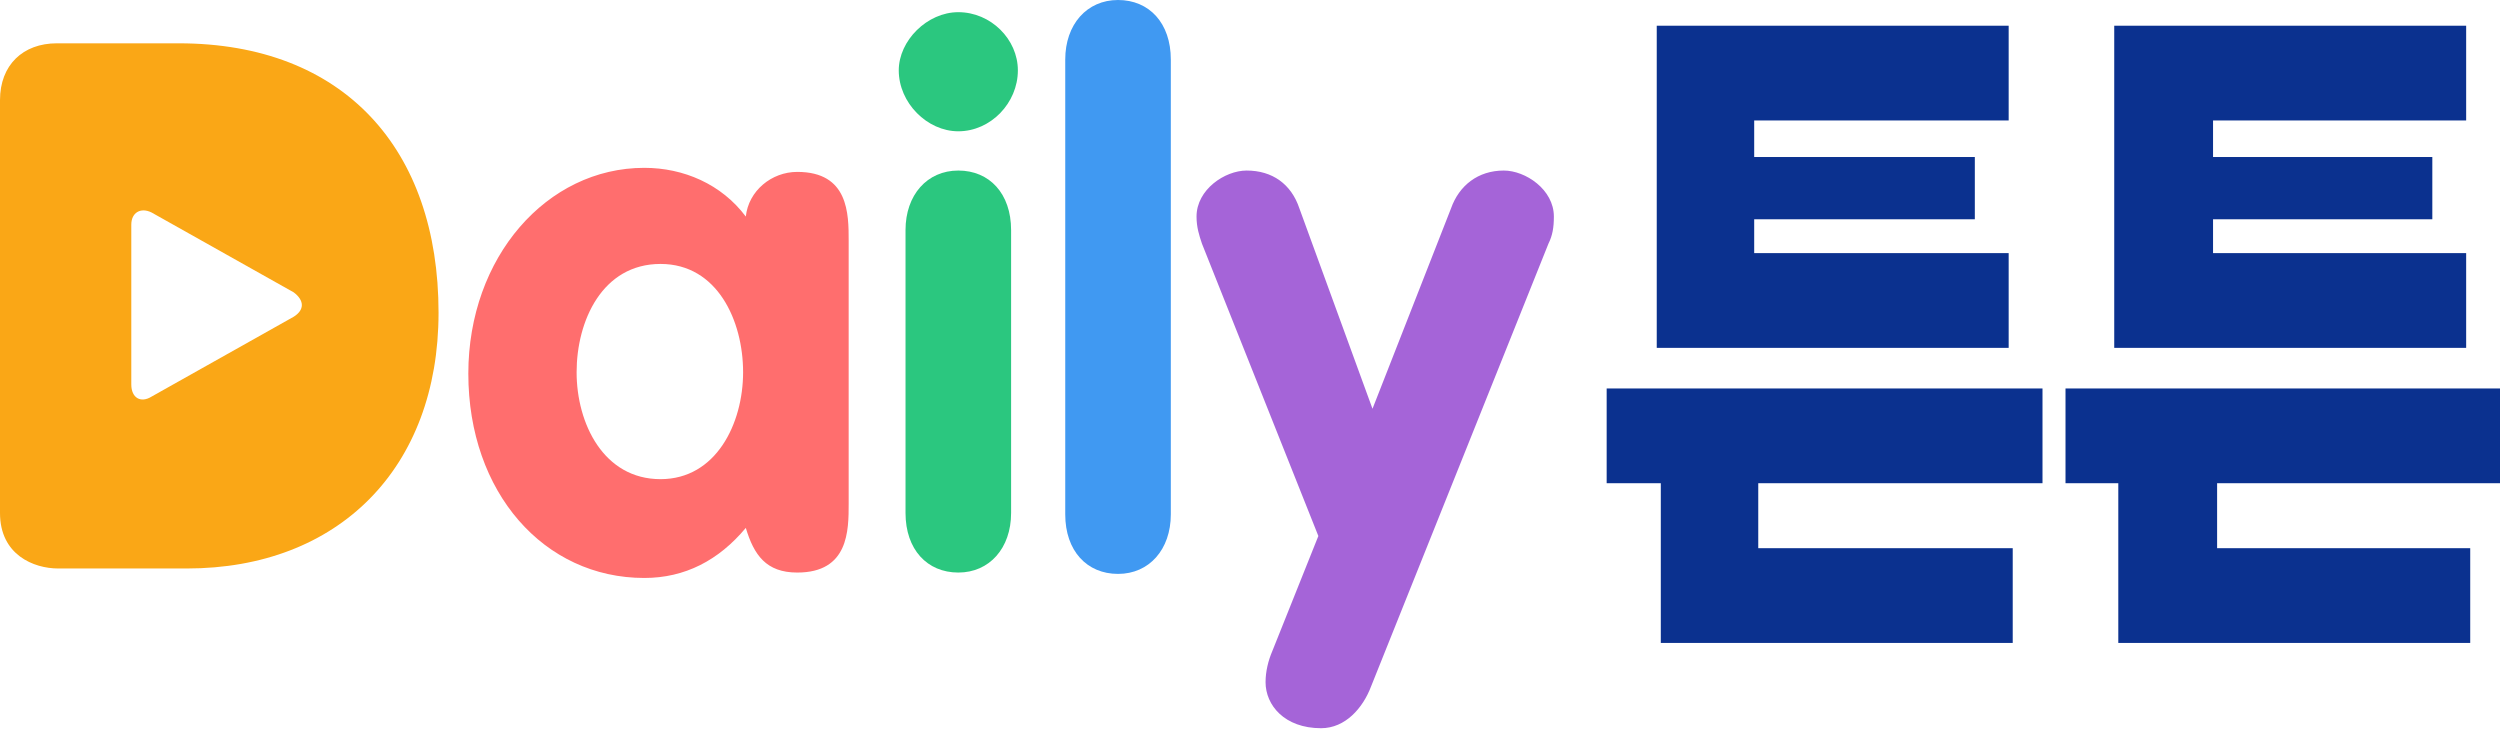 <?xml version="1.0" encoding="utf-8"?>
<!-- Generator: Adobe Illustrator 25.0.1, SVG Export Plug-In . SVG Version: 6.00 Build 0)  -->
<svg version="1.1" id="Capa_1" xmlns="http://www.w3.org/2000/svg" xmlns:xlink="http://www.w3.org/1999/xlink" x="0px" y="0px"
	 viewBox="0 0 184.7 53.9" style="enable-background:new 0 0 184.7 53.9;" xml:space="preserve">
<style type="text/css">
	.st0{fill:#0B318F;}
	.st1{fill:#FF6E6E;}
	.st2{fill:#2BC77F;}
	.st3{fill:#4099F2;}
	.st4{fill:#A564D8;}
	.st5{fill:#FAA716;}
</style>
<g>
	<g>
		<polygon class="st0" points="152.6,35.7 156.5,35.7 156.5,47.5 182.5,47.5 182.5,40.5 163.8,40.5 163.8,35.7 184.7,35.7 
			184.7,28.7 152.6,28.7 		"/>
		<polygon class="st0" points="182.2,18.7 163.5,18.7 163.5,16.2 179.7,16.2 179.7,11.6 163.5,11.6 163.5,8.9 182.2,8.9 182.2,1.9 
			156.2,1.9 156.2,25.7 182.2,25.7 		"/>
		<polygon class="st0" points="118.7,35.7 122.7,35.7 122.7,47.5 148.7,47.5 148.7,40.5 129.9,40.5 129.9,35.7 150.9,35.7 
			150.9,28.7 118.7,28.7 		"/>
		<polygon class="st0" points="148.4,18.7 129.6,18.7 129.6,16.2 145.9,16.2 145.9,11.6 129.6,11.6 129.6,8.9 148.4,8.9 148.4,1.9 
			122.4,1.9 122.4,25.7 148.4,25.7 		"/>
	</g>
	<path class="st1" d="M62.7,37.2c0,2,0,5.1-3.8,5.1c-2.3,0-3.2-1.3-3.8-3.3c-2,2.4-4.5,3.7-7.5,3.7c-7.4,0-13-6.3-13-15.1
		c0-8.6,5.8-15.2,13-15.2c2.9,0,5.7,1.2,7.5,3.6c0.2-1.9,1.9-3.3,3.8-3.3c3.8,0,3.8,3.1,3.8,5.1V37.2z M48.8,35.4
		c4.1,0,6.1-4.1,6.1-7.9s-1.9-8-6.1-8c-4.3,0-6.2,4.2-6.2,8S44.6,35.4,48.8,35.4z"/>
	<path class="st2" d="M75.2,5.2c0,2.4-2,4.5-4.4,4.5c-2.3,0-4.4-2.1-4.4-4.5c0-2.2,2.1-4.3,4.4-4.3C73.2,0.9,75.2,2.9,75.2,5.2z
		 M66.9,17c0-2.6,1.6-4.4,3.9-4.4s3.9,1.7,3.9,4.4v20.9c0,2.6-1.6,4.4-3.9,4.4c-2.3,0-3.9-1.7-3.9-4.4V17L66.9,17z"/>
	<path class="st3" d="M78.7,4.4c0-2.6,1.6-4.4,3.9-4.4c2.3,0,3.9,1.7,3.9,4.4v33.6c0,2.6-1.6,4.4-3.9,4.4c-2.3,0-3.9-1.7-3.9-4.4
		V4.4z"/>
	<path class="st4" d="M88.8,18c-0.2-0.6-0.4-1.2-0.4-2c0-2,2.1-3.4,3.7-3.4c1.9,0,3.3,1,3.9,2.8l5.4,14.8l5.8-14.8
		c0.6-1.7,2-2.8,3.9-2.8c1.6,0,3.7,1.4,3.7,3.4c0,0.8-0.1,1.4-0.4,2l-13.1,32.7c-0.6,1.6-1.9,3.1-3.7,3.1c-2.7,0-4.1-1.7-4.1-3.4
		c0-0.8,0.2-1.6,0.5-2.3l3.4-8.5L88.8,18z"/>
	<path class="st5" d="M13.2,3.2h-9C1.7,3.2,0,4.8,0,7.4v30.5C0,41,2.5,42,4.3,42h9.5c11.2,0,18.6-7.4,18.6-18.9
		C32.4,11,25.4,3.2,13.2,3.2z M21.7,23.4l-10.5,5.9c-0.8,0.5-1.5,0.1-1.5-0.9V16.6c0-0.9,0.7-1.3,1.5-0.9l10.5,5.9
		C22.5,22.2,22.5,22.9,21.7,23.4z"/>
</g>
</svg>
